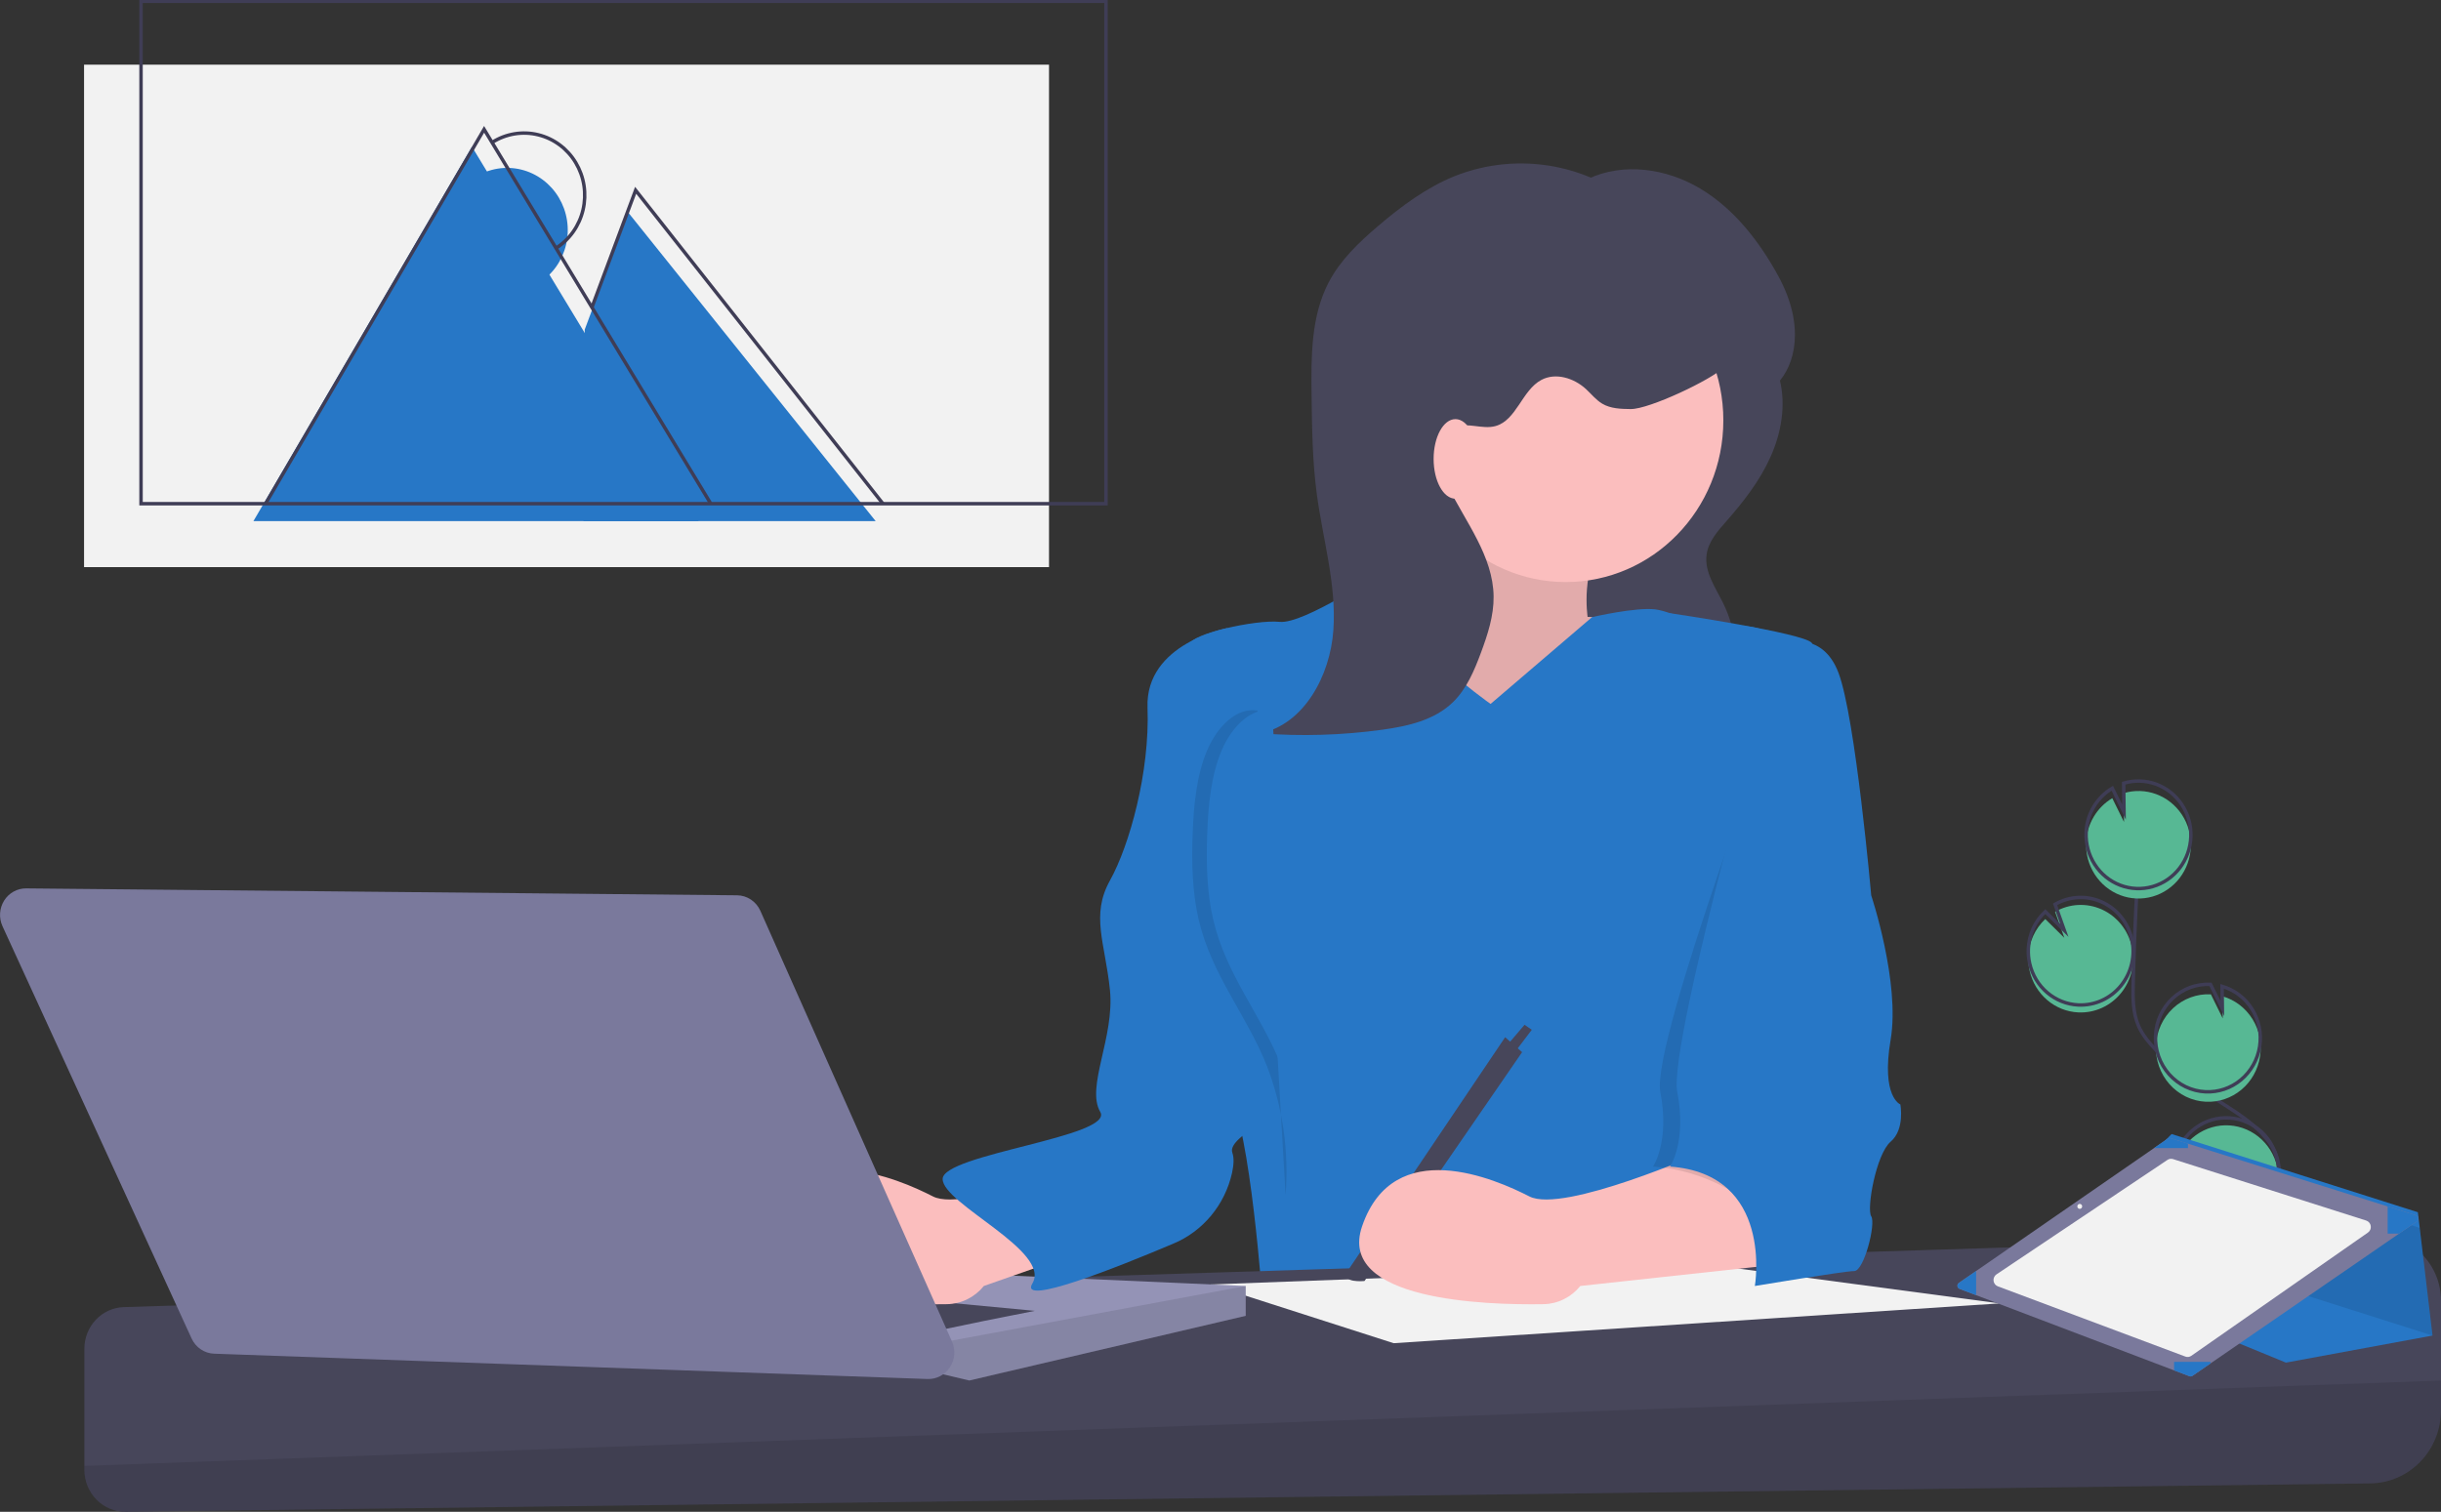 <svg width="707" height="438" viewBox="0 0 707 438" fill="none" xmlns="http://www.w3.org/2000/svg">
<rect x="0" y="0" width="707" height="438" fill="#333333" stroke="none"/>
<g clip-path="url(#clip0)">
<path d="M601.932 293.314C604.28 293.428 606.623 292.981 608.774 292.008C610.925 291.034 612.827 289.562 614.329 287.706C615.832 285.849 616.893 283.661 617.43 281.312C617.968 278.963 617.966 276.518 617.425 274.169C616.885 271.821 615.82 269.634 614.315 267.78C612.811 265.926 610.907 264.456 608.754 263.486C606.601 262.516 604.258 262.072 601.91 262.19C599.561 262.308 597.272 262.984 595.221 264.165L597.903 271.706L592.386 266.27C589.427 269.046 587.663 272.913 587.481 277.023C587.411 278.465 587.541 279.909 587.866 281.314C588.62 284.611 590.402 287.567 592.94 289.732C595.478 291.898 598.635 293.155 601.932 293.314Z" fill="#57B894"/>
<path d="M646.297 376.558C643.078 370.443 646.73 362.947 650.928 357.493C655.125 352.039 660.241 346.364 660.133 339.415C659.976 329.428 649.647 323.531 641.393 318.236C635.27 314.307 629.622 309.646 624.567 304.352C622.541 302.229 620.582 299.959 619.397 297.248C617.69 293.343 617.737 288.901 617.845 284.623C618.204 270.372 618.89 256.134 619.903 241.911" stroke="#3F3D56" stroke-miterlimit="10"/>
<path d="M601.932 291.152C604.28 291.266 606.623 290.819 608.774 289.846C610.925 288.873 612.827 287.4 614.329 285.544C615.832 283.687 616.893 281.499 617.43 279.15C617.968 276.801 617.966 274.356 617.425 272.007C616.885 269.659 615.82 267.472 614.315 265.618C612.811 263.764 610.907 262.294 608.754 261.324C606.601 260.354 604.258 259.911 601.91 260.028C599.561 260.146 597.272 260.822 595.221 262.003L597.903 269.545L592.386 264.108C589.427 266.884 587.663 270.751 587.481 274.861C587.411 276.303 587.541 277.747 587.866 279.152C588.62 282.449 590.402 285.405 592.94 287.57C595.478 289.736 598.635 290.993 601.932 291.152V291.152Z" stroke="#3F3D56" stroke-miterlimit="10"/>
<path d="M604.214 244.014C604.332 241.406 605.088 238.869 606.413 236.639C607.737 234.408 609.587 232.556 611.792 231.252L615.19 238.151L615.088 229.8C618.175 228.866 621.471 228.964 624.5 230.079C627.529 231.193 630.135 233.267 631.941 236C633.747 238.733 634.66 241.985 634.548 245.285C634.436 248.585 633.305 251.764 631.318 254.362C629.33 256.959 626.59 258.842 623.493 259.737C620.395 260.632 617.101 260.494 614.085 259.343C611.069 258.191 608.487 256.086 606.713 253.331C604.939 250.576 604.064 247.313 604.214 244.014Z" fill="#57B894"/>
<path d="M604.214 241.132C604.332 238.523 605.088 235.986 606.413 233.756C607.737 231.526 609.587 229.673 611.792 228.37L615.19 235.269L615.088 226.917C618.175 225.984 621.471 226.082 624.5 227.196C627.529 228.31 630.135 230.384 631.941 233.117C633.747 235.851 634.66 239.102 634.548 242.403C634.436 245.703 633.305 248.881 631.318 251.479C629.33 254.077 626.59 255.959 623.493 256.854C620.395 257.75 617.101 257.612 614.085 256.46C611.069 255.309 608.487 253.204 606.713 250.448C604.939 247.693 604.064 244.431 604.214 241.132V241.132Z" stroke="#3F3D56" stroke-miterlimit="10"/>
<path d="M638.893 319.195C642.617 319.374 646.274 318.14 649.169 315.729C652.063 313.317 653.991 309.898 654.586 306.121C655.181 302.345 654.402 298.476 652.396 295.251C650.389 292.027 647.297 289.673 643.709 288.637L643.787 295.055L640.351 288.074C640.337 288.072 640.324 288.071 640.31 288.072C638.318 287.976 636.328 288.284 634.453 288.978C632.577 289.672 630.854 290.738 629.38 292.116C627.906 293.493 626.711 295.155 625.863 297.007C625.015 298.858 624.53 300.863 624.437 302.906C624.344 304.95 624.645 306.992 625.321 308.917C625.997 310.842 627.036 312.611 628.378 314.123C629.72 315.636 631.34 316.862 633.144 317.732C634.948 318.603 636.902 319.1 638.893 319.195Z" fill="#57B894"/>
<path d="M638.776 316.313C642.5 316.491 646.158 315.257 649.052 312.846C651.946 310.435 653.874 307.015 654.47 303.239C655.065 299.462 654.285 295.593 652.279 292.369C650.273 289.144 647.181 286.79 643.592 285.755L643.671 292.173L640.234 285.192C640.221 285.19 640.207 285.189 640.193 285.189C638.202 285.094 636.212 285.402 634.336 286.095C632.461 286.789 630.737 287.855 629.263 289.233C627.789 290.611 626.594 292.273 625.746 294.124C624.898 295.976 624.414 297.98 624.321 300.024C624.228 302.068 624.528 304.11 625.204 306.034C625.88 307.959 626.919 309.728 628.261 311.241C629.604 312.753 631.223 313.98 633.027 314.85C634.832 315.72 636.785 316.217 638.776 316.313V316.313Z" stroke="#3F3D56" stroke-miterlimit="10"/>
<path d="M631.283 348.716C632.876 351.892 635.484 354.41 638.672 355.847C641.859 357.284 645.43 357.552 648.787 356.608C652.144 355.663 655.083 353.562 657.11 350.658C659.137 347.754 660.129 344.222 659.921 340.657C659.712 337.091 658.314 333.707 655.963 331.073C653.612 328.438 650.449 326.714 647.006 326.189C643.563 325.663 640.048 326.369 637.052 328.187C634.055 330.005 631.759 332.825 630.548 336.175L640.029 344.092L629.6 341.611C629.598 344.083 630.175 346.52 631.283 348.716Z" fill="#57B894"/>
<path d="M631.283 346.554C632.876 349.73 635.484 352.248 638.672 353.685C641.859 355.122 645.43 355.39 648.787 354.445C652.144 353.501 655.083 351.4 657.11 348.496C659.137 345.592 660.129 342.06 659.921 338.494C659.712 334.928 658.314 331.545 655.963 328.91C653.612 326.276 650.449 324.552 647.006 324.027C643.563 323.501 640.048 324.207 637.052 326.025C634.055 327.843 631.759 330.663 630.548 334.013L640.029 341.929L629.6 339.449C629.598 341.921 630.175 344.358 631.283 346.554V346.554Z" stroke="#3F3D56" stroke-miterlimit="10"/>
<path d="M515.486 110.052C517.316 117.446 515.922 125.398 512.825 132.333C509.728 139.268 505.023 145.313 500.045 150.977C497.539 153.827 494.829 156.857 494.297 160.656C493.589 165.722 496.917 170.306 499.152 174.881C501.107 178.887 502.293 183.242 502.645 187.708C502.946 191.543 502.478 195.77 499.861 198.524C497.337 201.18 493.461 201.822 489.862 202.166C479.95 203.11 469.964 202.862 460.108 201.428C462.87 197.658 461.832 195.319 461.572 190.61C461.063 181.373 454.512 173.009 453.24 163.849C452.229 156.567 456.926 149.881 461.366 144.107L481.725 117.628C485.099 113.24 488.459 108.72 490.881 103.69C492.612 100.095 492.937 93.346 497.292 92.148C505.498 89.889 513.89 103.603 515.486 110.052Z" fill="#47465A"/>
<path d="M415.576 131.878C415.576 131.878 401.532 174.396 394.509 177.278C387.487 180.161 436.643 232.047 436.643 232.047L472.457 214.031L473.861 179.44L459.816 178.72C459.816 178.72 457.71 164.307 464.732 157.1C471.754 149.894 415.576 131.878 415.576 131.878Z" fill="#FBBEBE"/>
<path opacity="0.1" d="M415.576 131.878C415.576 131.878 401.532 174.396 394.509 177.278C387.487 180.161 436.643 232.047 436.643 232.047L472.457 214.031L473.861 179.44L459.816 178.72C459.816 178.72 457.71 164.307 464.732 157.1C471.754 149.894 415.576 131.878 415.576 131.878Z" fill="black"/>
<path d="M431.727 203.942C431.727 203.942 401.532 183.043 400.127 165.748C400.127 165.748 377.656 180.882 370.634 180.161C363.611 179.44 344.651 183.764 344.651 186.647C344.651 189.529 362.207 270.962 362.207 270.962C362.207 270.962 349.567 305.553 355.887 316.363C362.207 327.172 365.718 377.617 365.718 377.617H511.781C511.781 377.617 492.119 342.306 502.652 317.083C513.186 291.861 517.399 185.926 517.399 185.926C517.399 185.926 509.674 180.161 501.95 181.602C494.226 183.043 485.097 177.278 479.479 176.558C473.861 175.837 461.13 178.787 461.13 178.787L431.727 203.942Z" fill="#2777C6"/>
<path d="M707 376.845V408.553C707 414.133 704.857 419.489 701.036 423.459C697.215 427.429 692.024 429.693 686.587 429.762L36.454 437.999C34.883 438.019 33.323 437.719 31.866 437.115C30.409 436.512 29.083 435.618 27.965 434.485C26.848 433.352 25.96 432.002 25.354 430.515C24.748 429.027 24.436 427.43 24.436 425.818V390.767C24.436 387.629 25.627 384.614 27.756 382.361C29.884 380.108 32.784 378.794 35.84 378.697L688.1 358.038C690.554 357.96 692.998 358.389 695.288 359.299C697.577 360.21 699.666 361.582 701.428 363.336C703.191 365.09 704.593 367.19 705.55 369.51C706.507 371.831 707 374.325 707 376.845Z" fill="#47465A"/>
<path opacity="0.1" d="M707 399.957V408.553C707 414.133 704.857 419.489 701.036 423.459C697.215 427.429 692.024 429.693 686.587 429.762L36.454 437.999C34.883 438.019 33.323 437.719 31.866 437.115C30.409 436.512 29.083 435.618 27.965 434.485C26.848 433.352 25.96 432.002 25.354 430.515C24.748 429.027 24.436 427.43 24.436 425.818V424.69L707 399.957Z" fill="black"/>
<path d="M579.195 377.617L496.937 366.664L350.665 372.14L403.639 389.147L579.195 377.617Z" fill="#F2F2F2"/>
<path d="M360.803 372.573V381.22L280.749 399.957L272.926 398.105L271.62 397.795L214.038 366.087L360.803 372.573Z" fill="#9493B6"/>
<path opacity="0.1" d="M360.803 372.573V381.22L280.749 399.957L272.926 398.105L271.62 389.148L360.803 372.573Z" fill="black"/>
<path d="M268.811 386.265C270.216 385.544 299.709 379.779 299.709 379.779L246.34 374.735L268.811 386.265Z" fill="#47465A"/>
<path d="M453.496 168.631C478.705 168.631 499.141 147.659 499.141 121.789C499.141 95.919 478.705 74.947 453.496 74.947C428.287 74.947 407.852 95.919 407.852 121.789C407.852 147.659 428.287 168.631 453.496 168.631Z" fill="#FBBEBE"/>
<path d="M320.776 333.658C320.776 333.658 280.047 351.674 270.216 346.63C260.384 341.585 230.891 328.613 221.762 355.277C214.4 376.78 257.377 378.13 274.289 377.847C276.334 377.813 278.348 377.324 280.19 376.413C282.033 375.502 283.661 374.192 284.962 372.573L343.598 352.034C343.598 352.034 330.607 329.334 320.776 333.658Z" fill="#FBBEBE"/>
<path d="M435.941 300.508L440.856 304.832L395.212 371.131C395.212 371.131 388.189 371.852 390.296 368.249L435.941 300.508Z" fill="#47465A"/>
<path d="M438.75 304.832L443.666 298.346L441.559 296.905L436.644 302.67L438.75 304.832Z" fill="#47465A"/>
<path d="M355.536 181.963C355.536 181.963 331.66 186.287 332.363 205.023C333.065 223.76 327.096 245.019 321.478 255.108C315.86 265.197 320.074 273.124 321.478 286.816C322.882 300.508 314.456 314.921 318.669 322.128C322.882 329.334 273.024 334.379 273.024 341.585C273.024 348.792 304.625 362.484 299.007 371.852C294.965 378.592 323.454 367.242 339.757 360.342C344.003 358.585 347.773 355.803 350.747 352.232C353.721 348.661 355.812 344.406 356.842 339.829C357.335 337.532 357.467 335.46 356.94 334.018C354.834 328.253 379.763 320.687 380.465 306.274C381.167 291.861 376.954 277.448 373.443 263.035C369.932 248.622 355.536 181.963 355.536 181.963Z" fill="#2777C6"/>
<path d="M7.567 257.386L213.487 259.385C214.911 259.399 216.301 259.829 217.495 260.625C218.689 261.421 219.637 262.55 220.228 263.879L275.723 388.658C276.253 389.849 276.477 391.159 276.375 392.464C276.273 393.769 275.847 395.026 275.139 396.115C274.431 397.204 273.463 398.089 272.328 398.686C271.193 399.283 269.928 399.573 268.653 399.528L62.01 392.192C60.634 392.144 59.298 391.706 58.148 390.929C56.998 390.151 56.08 389.063 55.494 387.785L0.721 268.341C0.182 267.164 -0.058 265.866 0.025 264.569C0.107 263.271 0.509 262.016 1.193 260.921C1.877 259.827 2.821 258.928 3.936 258.31C5.051 257.691 6.3 257.373 7.567 257.386Z" fill="#7A799C"/>
<path d="M493.523 333.658C493.523 333.658 452.794 351.674 442.963 346.63C433.132 341.585 403.639 328.614 394.51 355.277C387.148 376.78 430.124 378.13 447.037 377.847C449.082 377.813 451.095 377.324 452.938 376.413C454.781 375.502 456.409 374.192 457.71 372.573L517.399 366.087C517.399 366.087 503.355 329.334 493.523 333.658Z" fill="#FBBEBE"/>
<path opacity="0.1" d="M517.75 197.096C517.75 197.096 527.932 183.044 532.848 196.015C537.763 208.987 537.061 259.432 537.061 259.432C537.061 259.432 545.488 284.654 542.679 301.229C539.87 317.804 545.488 319.966 545.488 319.966C545.488 319.966 546.892 327.172 542.679 330.776C538.466 334.379 535.657 350.233 537.061 352.395C538.466 354.557 534.955 368.249 532.146 368.249C529.337 368.249 523.368 367.168 523.368 367.168C523.368 367.168 508.972 340.144 478.776 337.982C478.776 337.982 483.692 330.776 480.883 316.363C478.074 301.95 517.75 197.096 517.75 197.096Z" fill="black"/>
<path d="M515.995 186.647C515.995 186.647 527.581 181.963 532.497 194.934C537.413 207.906 541.977 259.432 541.977 259.432C541.977 259.432 550.404 284.654 547.595 301.229C544.786 317.804 550.404 319.966 550.404 319.966C550.404 319.966 551.808 327.172 547.595 330.775C543.382 334.379 540.573 350.233 541.977 352.395C543.382 354.557 539.87 368.249 537.062 368.249C534.253 368.249 508.27 372.573 508.27 372.573C508.27 372.573 513.888 340.144 483.692 337.982C483.692 337.982 488.608 330.775 485.799 316.363C482.99 301.95 515.995 186.647 515.995 186.647Z" fill="#2777C6"/>
<path d="M468.787 55.686C461.784 51.191 453.86 48.427 445.639 47.612C437.418 46.797 429.125 47.953 421.413 50.989C413.146 54.325 405.844 59.759 399.015 65.589C393.536 70.266 388.193 75.368 384.827 81.814C379.724 91.588 379.739 103.222 379.877 114.31C379.997 123.963 380.12 133.646 381.402 143.21C383.16 156.327 387.099 169.314 386.194 182.523C385.29 195.731 377.726 209.823 365.081 212.458C376.844 213.371 388.668 213.022 400.36 211.415C407.729 210.402 415.464 208.67 420.852 203.412C424.787 199.572 427.011 194.278 428.946 189.071C430.891 183.838 432.671 178.4 432.603 172.8C432.461 161.148 424.576 151.373 419.43 140.985C417.986 138.069 416.718 134.934 416.768 131.664C416.819 128.393 418.482 124.96 421.444 123.752C425.099 122.262 429.331 124.485 433.131 123.444C439.236 121.77 440.82 113.07 446.425 110.075C450.573 107.86 455.866 109.521 459.353 112.717C460.912 114.147 462.248 115.874 464.057 116.951C466.509 118.41 469.488 118.481 472.323 118.514C477.615 118.574 495.678 110.061 499.492 106.295C503.213 125.935 530.88 108.842 515.002 79.867C509.474 69.778 502.141 60.408 492.386 54.597C482.631 48.786 470.186 46.984 459.945 51.836" fill="#47465A"/>
<path d="M421.545 144.489C425.036 144.489 427.865 139.327 427.865 132.959C427.865 126.591 425.036 121.428 421.545 121.428C418.055 121.428 415.225 126.591 415.225 132.959C415.225 139.327 418.055 144.489 421.545 144.489Z" fill="#FBBEBE"/>
<path d="M483.692 177.652C483.692 177.652 522.666 183.404 524.772 186.286C526.879 189.169 522.666 206.465 522.666 206.465L494.577 211.509L472.962 206.726L483.692 177.652Z" fill="#2777C6"/>
<path opacity="0.1" d="M364.23 205.871C358.361 204.833 352.636 210.284 349.597 217.472C346.558 224.66 345.732 233.272 345.433 241.64C345.137 249.956 345.312 258.449 347.157 266.355C350.947 282.59 361.12 294.069 367.007 308.997C371.529 320.842 373.358 333.59 372.354 346.269" fill="black"/>
<path d="M368.444 205.871C362.574 204.833 356.849 210.284 353.81 217.472C350.771 224.66 349.946 233.272 349.647 241.64C349.35 249.956 349.526 258.449 351.371 266.355C355.16 282.59 365.333 294.069 371.22 308.997C375.742 320.842 377.571 333.59 376.567 346.269" fill="#2777C6"/>
<path d="M594.152 366.893L662.084 394.779L704.542 386.936L700.839 355.748L700.296 351.208L628.968 328.551L623.873 333.779L594.152 366.893Z" fill="#2777C6"/>
<path opacity="0.1" d="M633.214 334.102V364.279L704.543 386.936L700.84 355.748L633.214 334.102Z" fill="black"/>
<path d="M567.552 373.41L572.36 375.237L629.694 397.027L634.149 398.72C634.29 398.774 634.44 398.793 634.589 398.775C634.738 398.757 634.88 398.703 635.004 398.617L640.255 395.004L694.872 357.4L700.032 353.849C700.181 353.747 700.299 353.603 700.371 353.435C700.444 353.266 700.468 353.08 700.442 352.898C700.416 352.716 700.34 352.545 700.223 352.406C700.105 352.266 699.952 352.164 699.781 352.11L691.553 349.524L633.717 331.342L628.667 329.752C628.532 329.709 628.389 329.698 628.249 329.719C628.109 329.741 627.975 329.794 627.858 329.876L623.88 332.627L572.35 368.238L567.356 371.691C567.212 371.791 567.096 371.93 567.023 372.092C566.951 372.254 566.923 372.434 566.943 372.612C566.963 372.79 567.031 372.958 567.138 373.099C567.246 373.24 567.389 373.347 567.552 373.41Z" fill="#7A799C"/>
<path d="M685.848 357.092L634.671 392.811C634.424 392.984 634.14 393.093 633.844 393.131C633.547 393.169 633.246 393.134 632.965 393.029L578.634 372.673C578.303 372.549 578.013 372.332 577.796 372.048C577.578 371.763 577.442 371.423 577.402 371.064C577.362 370.705 577.42 370.341 577.57 370.014C577.72 369.687 577.955 369.409 578.25 369.211L627.784 336.038C628.016 335.882 628.279 335.781 628.553 335.742C628.828 335.703 629.107 335.726 629.372 335.81L685.346 353.62C685.686 353.729 685.99 353.935 686.222 354.214C686.454 354.492 686.605 354.832 686.658 355.194C686.71 355.557 686.662 355.927 686.519 356.263C686.376 356.598 686.143 356.886 685.848 357.092Z" fill="#F2F2F2"/>
<path d="M691.553 349.524V357.4H694.872L700.032 353.849C700.181 353.747 700.299 353.603 700.371 353.435C700.444 353.266 700.468 353.08 700.442 352.898C700.416 352.716 700.339 352.545 700.222 352.406C700.105 352.266 699.952 352.164 699.781 352.11L691.553 349.524Z" fill="#2777C6"/>
<path d="M629.693 394.56V397.027L634.149 398.72C634.289 398.774 634.44 398.793 634.589 398.775C634.738 398.757 634.88 398.703 635.004 398.617L640.255 395.004V394.56H629.693Z" fill="#2777C6"/>
<path d="M567.552 373.41L572.36 375.237V368.239H572.35L567.356 371.691C567.212 371.791 567.096 371.93 567.023 372.092C566.951 372.255 566.923 372.434 566.943 372.612C566.963 372.79 567.031 372.958 567.138 373.099C567.246 373.24 567.389 373.347 567.552 373.41Z" fill="#2777C6"/>
<path d="M623.879 332.627H633.717V331.342L628.667 329.752C628.532 329.709 628.389 329.698 628.249 329.719C628.108 329.741 627.975 329.794 627.858 329.876L623.879 332.627Z" fill="#2777C6"/>
<path d="M602.368 350.233C602.756 350.233 603.07 349.91 603.07 349.512C603.07 349.114 602.756 348.792 602.368 348.792C601.98 348.792 601.666 349.114 601.666 349.512C601.666 349.91 601.98 350.233 602.368 350.233Z" fill="#F2F2F2"/>
<path d="M303.832 18.737H24.346V164.307H303.832V18.737Z" fill="#F2F2F2"/>
<path d="M73.401 150.975L136.701 42.518L202.36 150.975" fill="#2777C6"/>
<path d="M169.355 95.485L181.995 61.615L253.622 150.975H169.004L169.355 95.485Z" fill="#2777C6"/>
<path d="M156.047 82.028C158.015 80.792 159.727 79.171 161.084 77.256C162.441 75.342 163.417 73.171 163.956 70.87C164.495 68.568 164.587 66.179 164.226 63.841C163.865 61.502 163.059 59.26 161.853 57.242C160.647 55.223 159.065 53.469 157.198 52.078C155.331 50.687 153.215 49.688 150.972 49.137C148.728 48.586 146.401 48.494 144.122 48.867C141.844 49.239 139.66 50.069 137.694 51.309" fill="#2777C6"/>
<path d="M320.334 0.36H40.848V145.93H320.334V0.36Z" stroke="#3F3D56" stroke-miterlimit="10"/>
<path d="M76.913 145.93L140.213 37.473L205.871 145.93" stroke="#3F3D56" stroke-miterlimit="10"/>
<path d="M171.462 88.999L184.102 55.129L255.729 145.93" stroke="#3F3D56" stroke-miterlimit="10"/>
<path d="M160.963 71.939C162.931 70.703 164.642 69.082 165.999 67.167C167.356 65.253 168.332 63.082 168.871 60.78C169.411 58.478 169.502 56.09 169.142 53.752C168.781 51.413 167.974 49.171 166.769 47.153C165.563 45.134 163.981 43.38 162.114 41.989C160.247 40.598 158.131 39.599 155.887 39.048C153.644 38.497 151.316 38.405 149.038 38.778C146.76 39.15 144.575 39.98 142.61 41.219" stroke="#3F3D56" stroke-miterlimit="10"/>
</g>
<defs>
<clipPath id="clip0">
<rect width="707" height="438" fill="white"/>
</clipPath>
</defs>
</svg>
